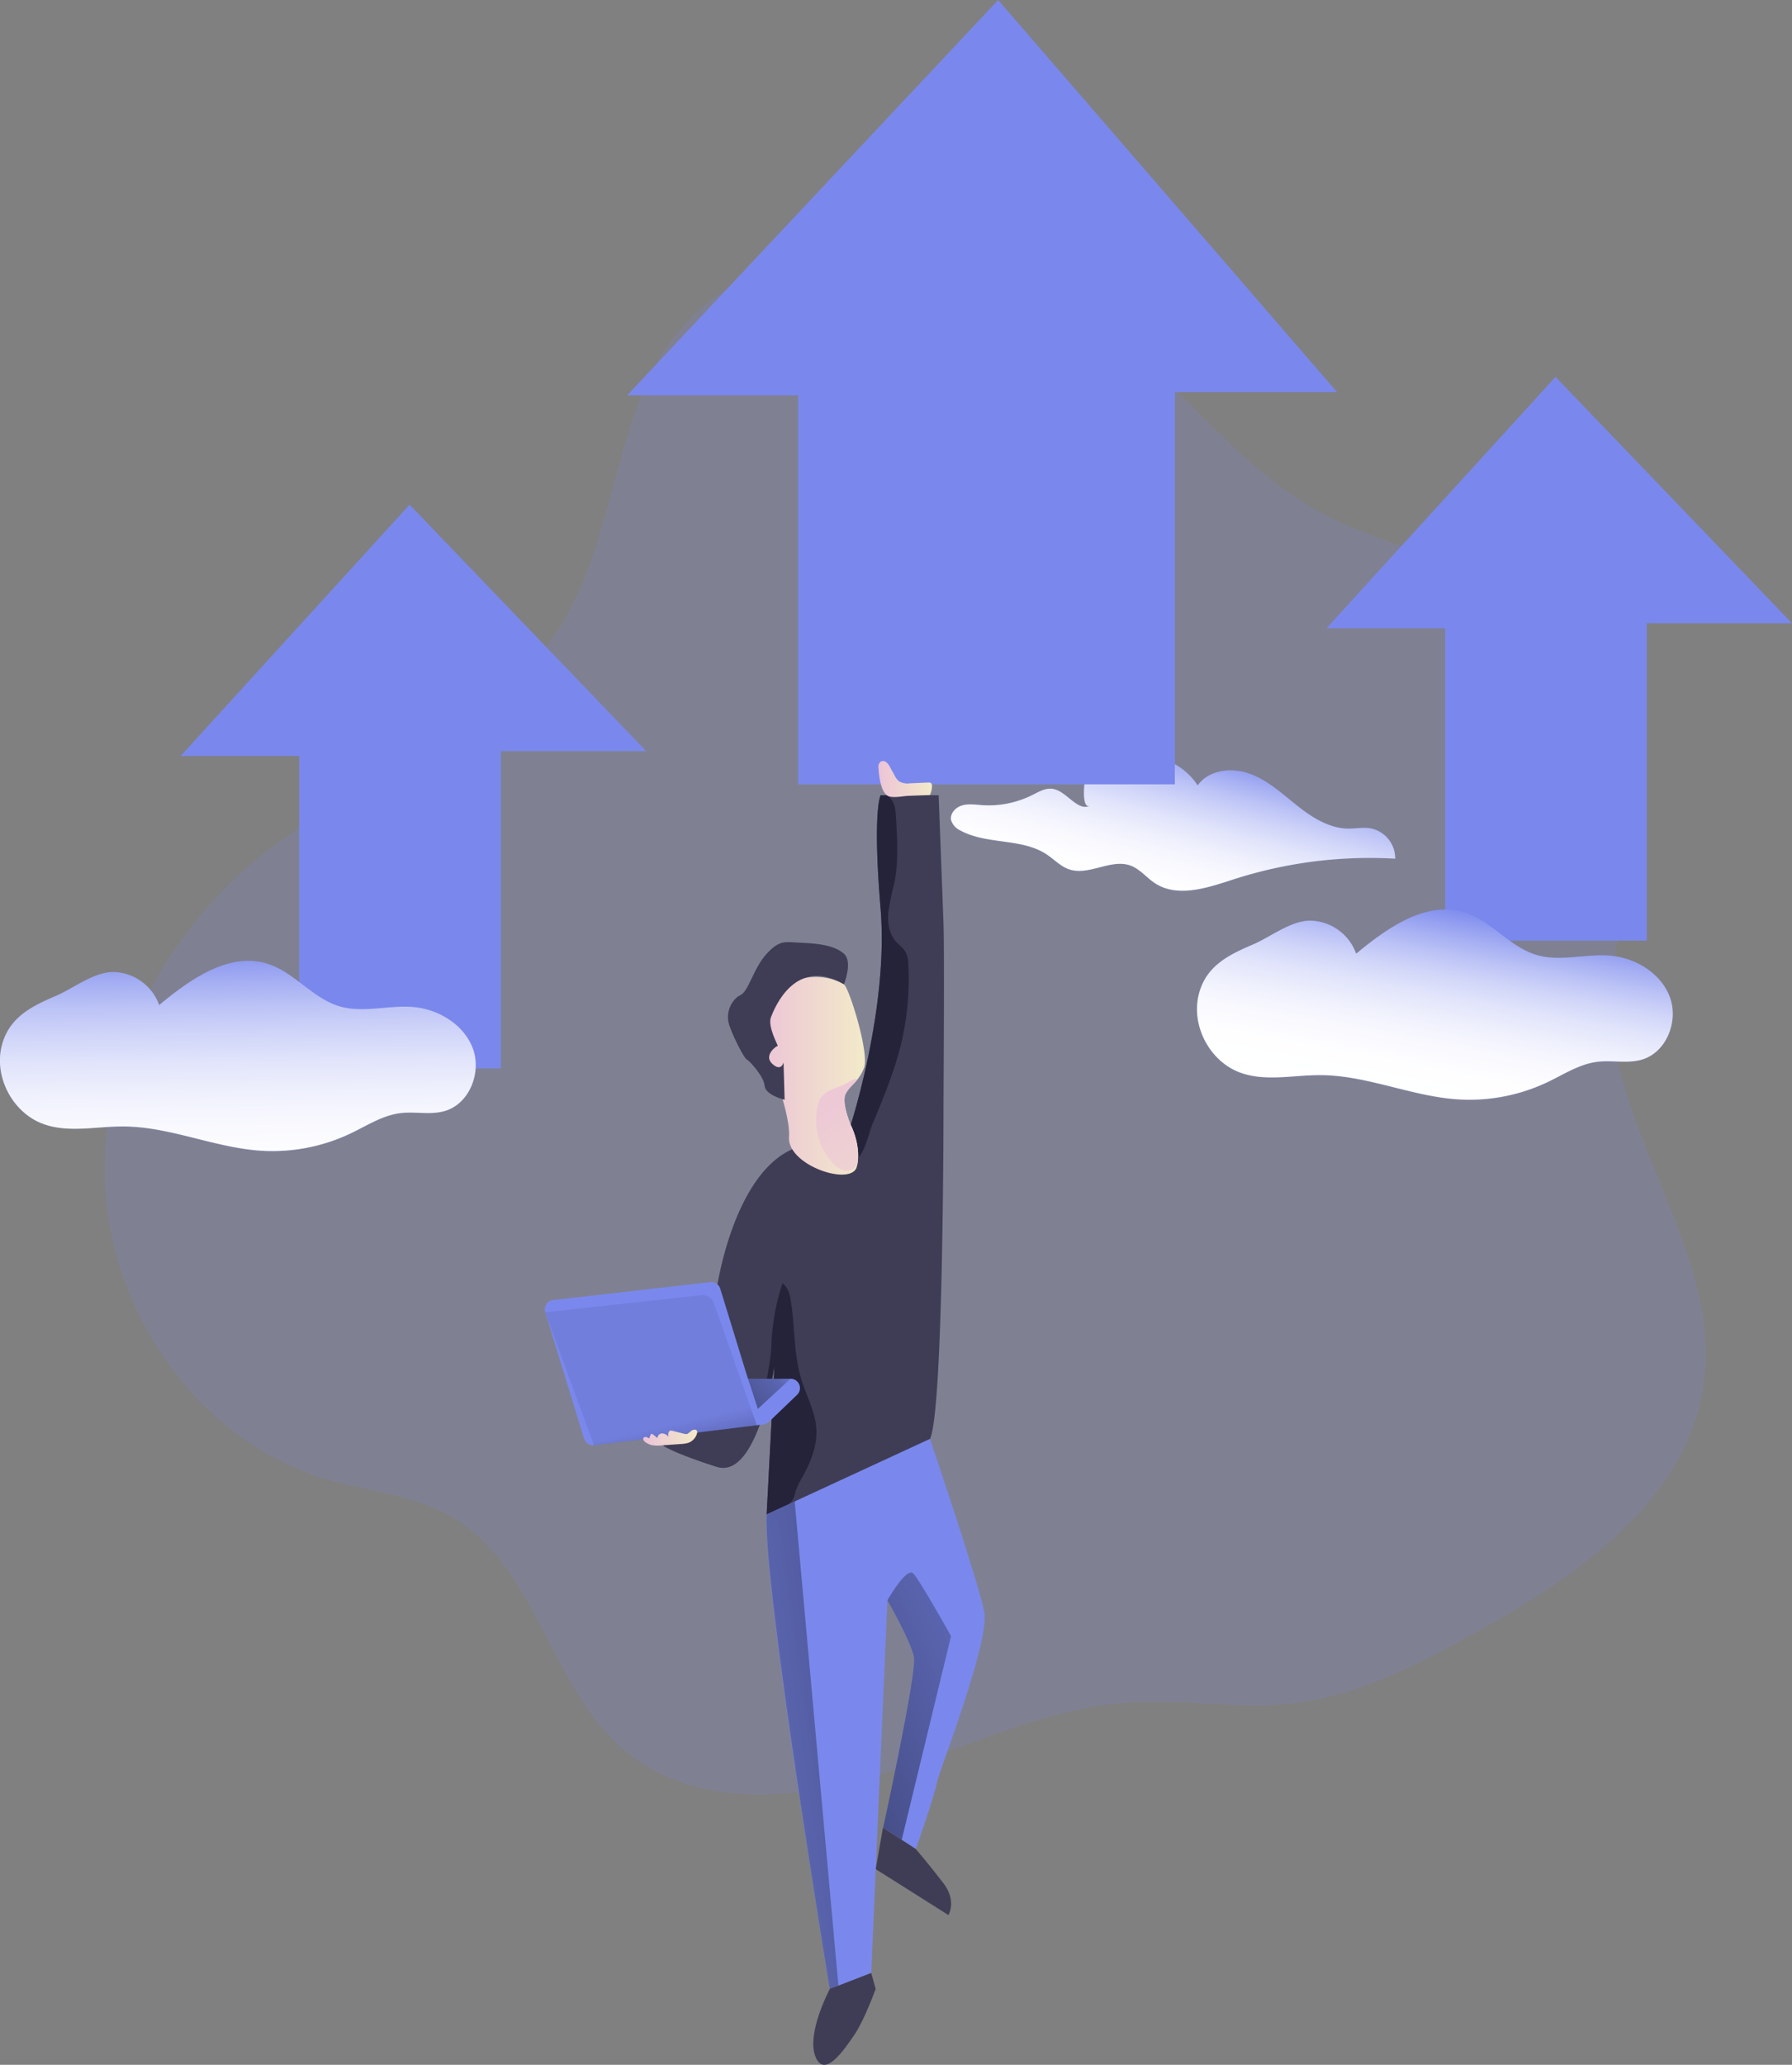 <svg xmlns="http://www.w3.org/2000/svg" xmlns:xlink="http://www.w3.org/1999/xlink" data-name="Layer 1" viewBox="0 0 517.49 596.1" id="growing-up"><rect x="0" y="0" width="517.49" height="596.1" fill="#808080" stroke="none"/><defs fill="#000000"><linearGradient id="c" x1="497.68" x2="484.95" y1="214.32" y2="262.42" gradientUnits="userSpaceOnUse" fill="#000000"><stop offset="0" stop-color="#fff" stop-opacity="0" fill="#000000"/><stop offset=".06" stop-color="#fff" stop-opacity=".13" fill="#000000"/><stop offset=".16" stop-color="#fff" stop-opacity=".33" fill="#000000"/><stop offset=".26" stop-color="#fff" stop-opacity=".51" fill="#000000"/><stop offset=".37" stop-color="#fff" stop-opacity=".66" fill="#000000"/><stop offset=".48" stop-color="#fff" stop-opacity=".79" fill="#000000"/><stop offset=".59" stop-color="#fff" stop-opacity=".88" fill="#000000"/><stop offset=".71" stop-color="#fff" stop-opacity=".95" fill="#000000"/><stop offset=".84" stop-color="#fff" stop-opacity=".99" fill="#000000"/><stop offset="1" stop-color="#fff" fill="#000000"/></linearGradient><linearGradient id="b" x1="405.29" x2="420.74" y1="224.89" y2="224.89" gradientUnits="userSpaceOnUse" fill="#000000"><stop offset="0" stop-color="#ecc4d7" fill="#000000"/><stop offset=".42" stop-color="#efd4d1" fill="#000000"/><stop offset="1" stop-color="#f2eac9" fill="#000000"/></linearGradient><linearGradient id="a" x1="449.52" x2="257.31" y1="475.9" y2="563.88" gradientUnits="userSpaceOnUse" fill="#000000"><stop offset="0" stop-opacity=".07" fill="#000000"/><stop offset=".08" stop-opacity=".25" fill="#000000"/><stop offset="1" fill="#000000"/></linearGradient><linearGradient id="d" x1="359.65" x2="553.55" y1="507.66" y2="479.64" xlink:href="#a" fill="#000000"/><linearGradient id="e" x1="378.28" x2="331.14" y1="393.2" y2="433.89" xlink:href="#a" fill="#000000"/><linearGradient id="f" x1="343.22" x2="359.38" y1="411.49" y2="484.52" gradientUnits="userSpaceOnUse" fill="#000000"><stop offset="0" stop-opacity=".07" fill="#000000"/><stop offset=".52" stop-opacity=".83" fill="#000000"/><stop offset=".56" stop-opacity=".87" fill="#000000"/><stop offset="1" fill="#000000"/></linearGradient><linearGradient id="g" x1="370.92" x2="401.38" y1="310.59" y2="310.59" xlink:href="#b" fill="#000000"/><linearGradient id="h" x1="386.23" x2="431.74" y1="309.41" y2="379.85" xlink:href="#b" fill="#000000"/><linearGradient id="i" x1="571.94" x2="556.85" y1="260.06" y2="340.23" gradientUnits="userSpaceOnUse" fill="#000000"><stop offset=".02" stop-color="#fff" stop-opacity="0" fill="#000000"/><stop offset=".06" stop-color="#fff" stop-opacity=".13" fill="#000000"/><stop offset=".13" stop-color="#fff" stop-opacity=".33" fill="#000000"/><stop offset=".2" stop-color="#fff" stop-opacity=".51" fill="#000000"/><stop offset=".27" stop-color="#fff" stop-opacity=".66" fill="#000000"/><stop offset=".35" stop-color="#fff" stop-opacity=".79" fill="#000000"/><stop offset=".43" stop-color="#fff" stop-opacity=".88" fill="#000000"/><stop offset=".51" stop-color="#fff" stop-opacity=".95" fill="#000000"/><stop offset=".6" stop-color="#fff" stop-opacity=".99" fill="#000000"/><stop offset=".71" stop-color="#fff" fill="#000000"/></linearGradient><linearGradient id="j" x1="219.84" x2="220.82" y1="271.8" y2="346.12" xlink:href="#c" fill="#000000"/><linearGradient id="k" x1="337.36" x2="352.95" y1="415.03" y2="415.03" xlink:href="#b" fill="#000000"/></defs><path fill="#7a88ed" d="M186.03 112.15c-9.37 22.55-11.35 48.15-24.29 68.85-19.63 31.41-58.84 43.55-87.49 67-28.48 23.33-46.57 60.12-43.73 96.83s28.32 71.67 63.61 82.15c12.23 3.64 25.5 4.55 36.51 11 24.55 14.38 28.26 49.73 50.24 67.79 19.66 16.15 48.56 14.15 72.88 6.71s47.69-19.52 73.08-21.05c15.14-.91 30.37 2 45.45.43 19.22-2 36.88-11.14 53.78-20.52 29.39-16.32 61-38.14 65.89-71.4 5.6-38.32-27.32-73.07-26.8-111.8.24-18 7.8-35.33 8.5-53.36 1-24.87-12.32-49.8-33.5-62.86-17.33-10.7-38.45-13.46-56.56-22.77-24.55-12.62-41.44-36-62.27-54.08-37.69-32.71-113.46-35.52-135.3 17.08Z" opacity=".18"/><path fill="#7a88ed" d="M345.86 226.75c3.16-4.51 9.81-5.26 15-3.39s9.35 5.73 13.66 9.16 9.27 6.61 14.78 6.7c2.2 0 4.43-.44 6.6-.06a8.82 8.82 0 0 1 7 8.73 128.23 128.23 0 0 0-46.76 6c-7.43 2.4-16 5.37-22.57 1.11-2.45-1.6-4.34-4.1-7.08-5.11-5.65-2.08-12 3-17.73 1.09-2.47-.84-4.31-2.86-6.49-4.31-7.21-4.79-17.22-2.76-24.84-6.87a5 5 0 0 1-2.77-3c-.4-1.9 1.28-3.72 3.15-4.27s3.86-.23 5.8-.09a28.24 28.24 0 0 0 14.43-2.88c1.88-.94 3.83-2.13 5.91-1.83 4.13.59 7.17 6.72 10.88 4.84-2.71 1.37-1.7-7.75-1.22-8.63 1.56-2.81 6.64-4.79 9.57-5.54 8.3-2.15 17.97 1.06 22.68 8.35Z"/><path fill="url(#c)" d="M497.46 226.75c3.16-4.51 9.81-5.26 15-3.39s9.35 5.73 13.66 9.16 9.27 6.61 14.78 6.7c2.2 0 4.43-.44 6.6-.06a8.82 8.82 0 0 1 7 8.73 128.23 128.23 0 0 0-46.76 6c-7.43 2.4-16 5.37-22.57 1.11-2.45-1.6-4.34-4.1-7.08-5.11-5.65-2.08-12 3-17.73 1.09-2.47-.84-4.31-2.86-6.49-4.31-7.21-4.79-17.22-2.76-24.84-6.87a5 5 0 0 1-2.77-3c-.4-1.9 1.28-3.72 3.15-4.27s3.86-.23 5.8-.09a28.24 28.24 0 0 0 14.43-2.88c1.88-.94 3.83-2.13 5.91-1.83 4.13.59 7.17 6.72 10.88 4.84-2.71 1.37-1.7-7.75-1.22-8.63 1.56-2.81 6.64-4.79 9.57-5.54 8.3-2.15 17.97 1.06 22.68 8.35Z" transform="translate(-151.6)"/><path fill="#7a88ed" d="M288.25 0 181.12 114.13h49.39v112.29h108.76V113.21h46.86L288.25 0zM52.17 218.25l66.11-72.56 68.29 71.14h-41.94v91.61H86.41v-90.19H52.17zM383.09 181.36l66.11-72.56 68.29 71.14h-41.94v91.61h-58.22v-90.19h-34.24z"/><path fill="#3f3d56" d="M272.47 317.5s.08 89.51-3.9 97.89c-3.13 6.59-30.51 16.29-42.06 20.14-3.13 1.05-5.11 1.66-5.11 1.66l2.22-42.72a97.86 97.86 0 0 1-4.26 17c-2.69 7.31-6.74 13.81-12.42 12-11.93-3.79-15.29-6-15.29-6l-5.08-18s19.1-8.62 19.46-19.09 6.47-41.81 23.06-48.73l3.42-1.43 13.17-5.49s11-33.93 8.62-62.41 0-32.75 0-32.75h16.76s1.12 29.17 1.41 37.31 0 50.62 0 50.62Z"/><path fill="#25233a" d="M260.08 301.91c-1.85 7.41-4.77 14.5-7.68 21.56-1.5 3-2.4 9.56-5.46 11.5-3.26 2.07-9.27-2.33-12.34-3.71-.69-.32-1.4-.65-2.09-1l13.17-5.49s11-33.93 8.62-62.41 0-32.75 0-32.75h1.7a3.38 3.38 0 0 1 .75.5c1.65 1.41 1.89 3.83 2 6 .38 6.24.75 12.56-.46 18.69a82.28 82.28 0 0 0-1.77 8.7c-.26 2.95.26 6.13 2.22 8.35.92 1 2.14 1.84 2.8 3.06a7.84 7.84 0 0 1 .75 3.46 79.47 79.47 0 0 1-2.21 23.54ZM231.68 426.51a20.65 20.65 0 0 0-2 4.23 9.54 9.54 0 0 1-.63 2 5.81 5.81 0 0 1-1.11 1.37l-1.44 1.46c-3.13 1.05-5.11 1.66-5.11 1.66l2.22-42.72a97.86 97.86 0 0 1-4.26 17c.75-7.44 3.28-18.23 3.38-22.6a64.18 64.18 0 0 1 3.23-18.43c1.61 1.13 2.14 3.23 2.44 5.16 1.18 7.5.78 15.28 3 22.54 1.45 4.75 4 9.25 4.33 14.22s-1.65 9.76-4.05 14.11Z"/><path fill="#7a88ed" d="m230.18 402.67-8.13 7.81a2.68 2.68 0 0 1-1.54.73l-48.93 6a2.67 2.67 0 0 1-2.9-1.87l-11.23-36.55a2.71 2.71 0 0 1 2.27-3.47l45.4-5.17a2.68 2.68 0 0 1 2.87 1.88l7.41 24.11c.34 1.13.62 1.9.62 1.9h12.32a2.69 2.69 0 0 1 1.84 4.63Z"/><path fill="url(#b)" d="M405.3 221.74a2.06 2.06 0 0 1 .53-1.81 1.45 1.45 0 0 1 1.7.12 4.05 4.05 0 0 1 1.1 1.45l1.31 2.37a4.92 4.92 0 0 0 1.31 1.71 5 5 0 0 0 3.12.56l5.34-.23a1.25 1.25 0 0 1 .67.11 1.07 1.07 0 0 1 .36 1 5.88 5.88 0 0 1-.62 2.5l-6 .22c-1.65.06-4.23.66-5.8.16-2.38-.79-2.91-6.04-3.02-8.16Z" transform="translate(-151.6)"/><path fill="#7a88ed" d="M270.5 514.85c-.56 3.37-6 18.94-6 18.94l-4.1-2.66-5.37-3.48s9.77-44.7 8.9-49.27-7.67-16.38-7.67-16.38l-4.66 107.57-12 4.63s-19.32-116.06-18.23-137l47.17-21.8s14 41.21 15.68 49.92-13.15 46.16-13.72 49.53Z"/><path fill="#3f3d56" d="m252.89 539.61 21 13.26s2.47-4.06-1.43-9.18-8-9.9-8-9.9l-9.49-6.14ZM239.63 574.2s-6.73 12.63-4.21 19.36 8.21-1.5 11.51-6.45c2.8-4.22 5.94-12.91 5.94-12.91l-1.27-4.63Z"/><path fill="url(#a)" d="M426.24 472.34 412 531.13l-5.37-3.48s9.77-44.7 8.9-49.27-7.67-16.38-7.67-16.38 5.54-9.82 7.51-7.72 10.87 18.06 10.87 18.06Z" transform="translate(-151.6)"/><path fill="url(#d)" d="m381.09 433.45 12.62 139.79-2.48 1s-19.29-116.59-18.23-137Z" transform="translate(-151.6)"/><path fill="url(#e)" d="m379.92 398-9.47 8.74-3.45-10.6c.34 1.13.62 1.9.62 1.9Z" transform="translate(-151.6)"/><path fill="url(#f)" d="m309.05 378.83 45.11-4.93a3.4 3.4 0 0 1 3.58 2.26l12.41 35.29-47 5.8Z" transform="translate(-151.6)"/><path fill="url(#g)" d="M395.75 315.91c-1.16 2.58 1.53 8.86 1.53 8.86s2.91 5.57 1.93 11.19c0 .27-.11.55-.17.82-1.46 5.89-20.16-.34-19.59-8.57S370.92 299 370.92 299c5.34-23.57 22.84-16.1 24.4-14.84s7.38 19.89 5.79 24.12a11.8 11.8 0 0 1-1.93 3.38c-1.3 1.64-2.67 2.56-3.43 4.25Z" transform="translate(-151.6)"/><path fill="#3f3d56" d="M243.72 284.18s2.62-6.52 0-8.84-7-2.94-11.95-3.15-6.5-1.06-10.37 3.15-5.17 10.8-7.57 11.93-4.5 4.93-3.24 8.68 4.42 9.72 5.05 9.92 4.95 4.83 5.16 7.57 5.78 4.06 5.78 4.06l-.31-10.8s-.63 2.84-3.26.42 1.26-5.26 1.57-5.15-3-5.54-1.95-8.3 7.08-17.67 21.09-9.49Z"/><path fill="url(#h)" d="M399.21 336a3.27 3.27 0 0 1-.74 1.12 3.63 3.63 0 0 1-3.66.6 7.7 7.7 0 0 1-3.07-2.33 18.48 18.48 0 0 1-4.15-15.64 7.69 7.69 0 0 1 1.08-2.82c1.32-1.92 3.79-2.61 5.95-3.5s3.74-2.34 4.56-1.73c-1.3 1.62-2.67 2.54-3.43 4.23-1.16 2.58 1.53 8.86 1.53 8.86s2.91 5.55 1.93 11.21Z" transform="translate(-151.6)"/><path fill="#7a88ed" d="M346.08 287.5c-2 9 3.44 19 12.06 22.15 7.25 2.65 15.27.72 23 .73 13.52 0 26.37 6.12 39.86 7a52.51 52.51 0 0 0 25.94-5c4.67-2.23 9.16-5.19 14.29-5.84 4.3-.55 8.79.59 12.95-.65 7.07-2.1 10.6-11.09 8.05-18s-9.84-11.34-17.19-12c-7.14-.6-14.52 1.84-21.38-.22-7.67-2.3-12.93-9.72-20.55-12.2-11.16-3.62-22.45 4.36-31.48 11.86a14.38 14.38 0 0 0-13-9.54c-5.9-.12-11.73 4.78-17.09 7-7.14 3.06-13.56 6.34-15.46 14.71Z"/><path fill="url(#i)" d="M497.68 287.5c-2 9 3.44 19 12.06 22.15 7.25 2.65 15.27.72 23 .73 13.52 0 26.37 6.12 39.86 7a52.51 52.51 0 0 0 25.94-5c4.67-2.23 9.16-5.19 14.29-5.84 4.3-.55 8.79.59 12.95-.65 7.07-2.1 10.6-11.09 8.05-18s-9.84-11.34-17.19-12c-7.14-.6-14.52 1.84-21.38-.22-7.67-2.3-12.93-9.72-20.55-12.2-11.16-3.62-22.45 4.36-31.48 11.86a14.38 14.38 0 0 0-13-9.54c-5.9-.12-11.73 4.78-17.09 7-7.14 3.06-13.56 6.34-15.46 14.71Z" transform="translate(-151.6)"/><path fill="#7a88ed" d="M.4 302.32c-2 9 3.44 19 12.07 22.15 7.25 2.65 15.26.71 23 .73 13.51 0 26.36 6.11 39.85 7a52.54 52.54 0 0 0 25.95-5c4.67-2.22 9.15-5.19 14.29-5.84 4.3-.54 8.79.6 12.95-.64 7.06-2.1 10.6-11.1 8.05-18s-9.85-11.35-17.19-12c-7.14-.61-14.52 1.83-21.38-.22-7.68-2.3-12.94-9.73-20.55-12.2-11.16-3.63-22.45 4.36-31.48 11.85a14.38 14.38 0 0 0-13-9.53c-5.9-.12-11.73 4.77-17.09 7C8.72 290.67 2.32 294 .4 302.32Z"/><path fill="url(#j)" d="M152 302.32c-2 9 3.44 19 12.07 22.15 7.25 2.65 15.26.71 23 .73 13.51 0 26.36 6.11 39.85 7a52.54 52.54 0 0 0 25.95-5c4.67-2.22 9.15-5.19 14.29-5.84 4.3-.54 8.79.6 12.95-.64 7.06-2.1 10.6-11.1 8.05-18s-9.85-11.35-17.19-12c-7.14-.61-14.52 1.83-21.38-.22-7.68-2.3-12.94-9.73-20.55-12.2-11.16-3.63-22.45 4.36-31.48 11.85a14.38 14.38 0 0 0-13-9.53c-5.9-.12-11.73 4.77-17.09 7-7.15 3.05-13.55 6.38-15.47 14.7Z" transform="translate(-151.6)"/><path fill="url(#k)" d="M339.62 417.15a9.42 9.42 0 0 0 3.09.11l5.57-.39a8.47 8.47 0 0 0 2.12-.35 4 4 0 0 0 2.5-2.78 1 1 0 0 0 0-.57c-.19-.57-1-.53-1.53-.19s-.89.87-1.48 1a2.34 2.34 0 0 1-.94-.11l-3.15-.8a1.3 1.3 0 0 0-.55-.06c-.69.11-.75 1.07-.64 1.76a2.39 2.39 0 0 0-1.81-.95 1.35 1.35 0 0 0-1.34 1.34l-1.24-1c-.17-.13-.4-.27-.59-.16a.52.52 0 0 0-.18.29l-.42 1.07c.11-.28-1.58-1-1.69 0-.06.86 1.71 1.64 2.28 1.79Z" transform="translate(-151.6)"/></svg>